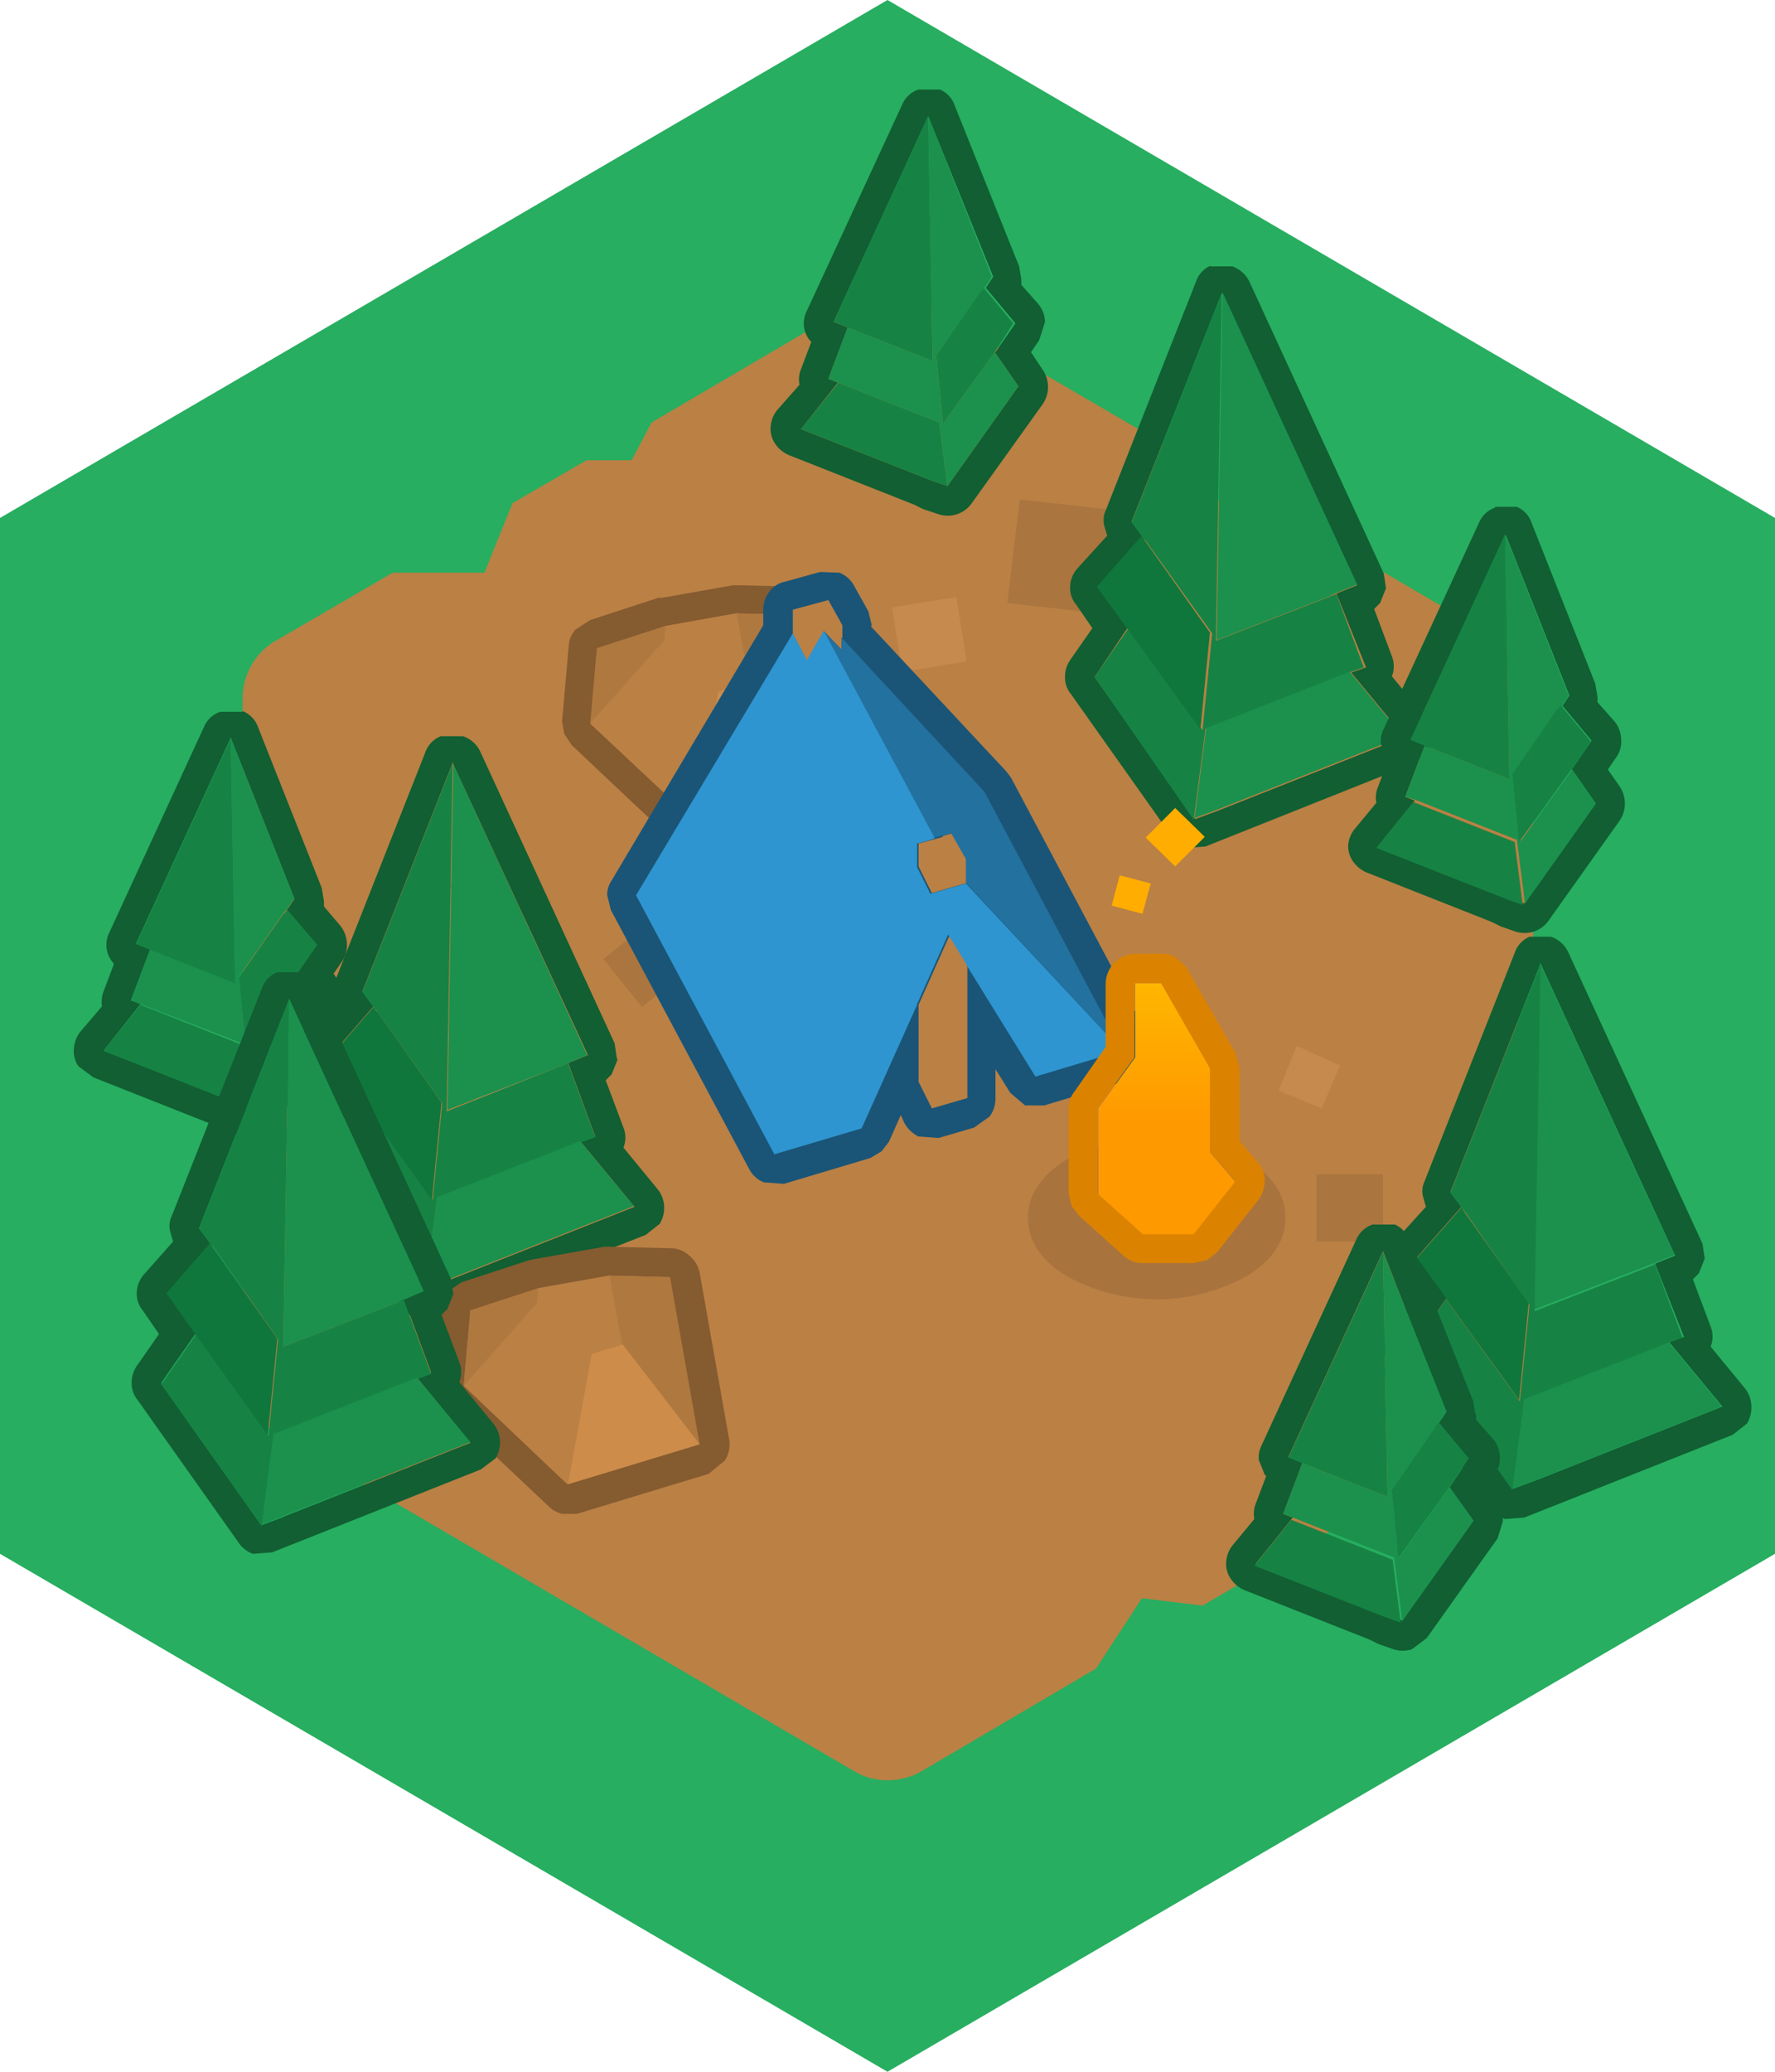 <svg xmlns="http://www.w3.org/2000/svg" xmlns:xlink="http://www.w3.org/1999/xlink" viewBox="0 0 120 140"><defs><style>.cls-1{fill:#27ae60;}.cls-2{fill:#bb8044;}.cls-3{fill:#aa753e;}.cls-4{fill:#c68a4e;}.cls-5{fill:#855b30;}.cls-6{fill:#af783f;}.cls-7{fill:#cd8c4a;}.cls-8{fill:#1a5577;}.cls-9{fill:#23719f;}.cls-10{fill:#2f95d0;}.cls-11{fill:#115f32;}.cls-12{fill:#168344;}.cls-13{fill:#10773c;}.cls-14{fill:#1b914d;}.cls-15{fill:#ffad00;}.cls-16{fill-opacity:0.1;}.cls-17{fill:#db8300;}.cls-18{fill:url(#linear-gradient);}</style><linearGradient id="linear-gradient" x1="-2509.2" y1="74.9" x2="-870.8" y2="74.9" gradientTransform="matrix(0, 0.01, 0.01, 0, 84.09, 84.49)" gradientUnits="userSpaceOnUse"><stop offset="0" stop-color="#fc0"/><stop offset="1" stop-color="#f90"/></linearGradient></defs><title>Asset 159</title><g id="Layer_2" data-name="Layer 2"><g id="Layer_1-2" data-name="Layer 1"><path class="cls-1" d="M120,35v70L60,140,0,105V35L60,0l60,35"/><path class="cls-2" d="M82.6,34.2h3.3l15.65,9.15A4.26,4.26,0,0,1,103.1,45a4.07,4.07,0,0,1,.55,2.1V64.3l-2.1,3.3,2.1,3.1V92.9a4.36,4.36,0,0,1-.55,2.15,4.75,4.75,0,0,1-1.55,1.6L81.3,108.5,77.2,108l-3.1,4.75-11.9,7a4.63,4.63,0,0,1-2.2.55,4.36,4.36,0,0,1-2.15-.55l-39.35-23A4.18,4.18,0,0,1,17,95.05a4.11,4.11,0,0,1-.6-2.15V84.75l2.45-3-2.45-4.6V47.05a4.54,4.54,0,0,1,2.15-3.7l8-4.65h6.2L34.65,34l5-2.9H42.7l1.35-2.55,13.8-8.1A3.9,3.9,0,0,1,60,19.75a4.14,4.14,0,0,1,2.2.65L81,31.35,82.6,34.2"/><path class="cls-3" d="M68.1,40.75l.85-7,7.1.8-.8,7-7.15-.8M99,92.7l-6.15-2.4,2.45-6.15,6.15,2.45L99,92.7M88.9,79.35h4.6V83.9H89l0-4.55M44.05,62.2l2.55,3.25-3.2,2.6L40.8,64.8l3.25-2.6m-20,10.35-2,1-.85-2.1,2-.9.85,2M34.05,57l2.85,3.75-3.85,2.8L30.3,59.8,34.05,57"/><path class="cls-4" d="M65.3,44.7,61,45.4l-.7-4.35,4.35-.7.7,4.35m22.35,26L90.6,72l-1.25,2.9-2.9-1.2,1.2-3M36.9,67,40,73.9l-6.85,3-3-6.9,6.8-3"/><path class="cls-5" d="M55.85,52.85l-2-11.3-4.1-.1L45,42.3l-4.6,1.5-.45,5.1L47,55.55l8.9-2.7m.6,1.95-8.9,2.7h-1a2,2,0,0,1-.9-.5l-7.05-6.65-.5-.75-.15-.85.45-5.1a1.79,1.79,0,0,1,.45-1.1l1-.65,4.6-1.5.25,0,4.8-.85.4,0,4.1.1a1.82,1.82,0,0,1,1.25.5,2,2,0,0,1,.7,1.15l2,11.3a2,2,0,0,1-.3,1.4l-1.1.9"/><path class="cls-6" d="M39.9,48.9l.45-5.1L45,42.3l-.1,1-5,5.6m9.85-7.45,4.1.1,2,11.3L50.6,46.1l-.85-4.65"/><path class="cls-2" d="M45,42.3l4.8-.85.85,4.65-2.1.65L47,55.55,39.9,48.9l5-5.6.1-1"/><path class="cls-7" d="M55.85,52.85,47,55.55l1.55-8.8,2.1-.65,5.25,6.75"/><path class="cls-8" d="M58.9,42.25v.1l9.15,9.8.3.4,9.3,17.5.2,1.15-.45,1.1-1,.65L70.6,74.7l-1.3,0-1-.85-1-1.6v2a2,2,0,0,1-.4,1.2l-1.05.75-2.4.7-1.35-.1a2.14,2.14,0,0,1-1-1l-.2-.45-.8,1.8-.5.65-.75.45L53,80l-1.35-.1a1.89,1.89,0,0,1-1-.9l-9.35-17.5-.25-1a1.69,1.69,0,0,1,.3-1L51.6,42.25v-1A2,2,0,0,1,52,40a1.75,1.75,0,0,1,1.1-.7l2.35-.65,1.3.05a1.92,1.92,0,0,1,1,.9l.95,1.7.25,1"/><path class="cls-2" d="M56.9,43.1v.8l-1.2-1.25-1.15,2-.95-1.8V41.2L56,40.55l.95,1.7v.85m6.75,13.4.7-.2,1,1.75v1.6l-2.4.7-.9-1.8V57l.75-.2.9-.25m1.65,8.65v9l-2.4.7-.9-1.8v-5.2l2.1-4.7,1.2,1.95v.05"/><path class="cls-9" d="M55.7,42.65l1.2,1.25v-.8l9.65,10.4L75.85,71,65.3,59.65v-1.6l-1-1.75-.7.2-.45.1-7.5-14"/><path class="cls-10" d="M55.7,42.65l7.5,14-.45.15L62,57v1.6l.9,1.8,2.4-.7L75.85,71,70,72.75l-4.7-7.6V65.1l-1.2-1.95L62,67.85v.05l-3.75,8.35L52.35,78,43,60.5,53.6,42.8l.95,1.8,1.15-2"/><path class="cls-11" d="M90,40.25l1.75-.7L82.6,19.8,76.5,35.25l.75,1-3,3.4,2,2.75L74,45.75l6.8,9.6,1.5-.55,0,0,12.65-5-3.6-4.35,1-.35L90.35,40.1l-.4.15M81.8,18,83.3,18A2,2,0,0,1,84.45,19l9.1,19.75.15,1-.4,1-.4.4,1.2,3.2a1.85,1.85,0,0,1,0,1.35l2.3,2.8a2,2,0,0,1,.45,1.15,2.07,2.07,0,0,1-.3,1.2l-1,.75L81.5,57.2l-1.3.1-1-.8-6.8-9.6a1.77,1.77,0,0,1-.4-1.15,2,2,0,0,1,.35-1.15l1.5-2.15-1.1-1.6a1.73,1.73,0,0,1-.4-1.25,1.92,1.92,0,0,1,.5-1.2l2-2.2-.2-.7a1.54,1.54,0,0,1,.1-1l6.1-15.45a1.82,1.82,0,0,1,1-1.1M77.25,36.3l.25.3h0l-.2-.3"/><path class="cls-12" d="M77.25,36.3l-.75-1L82.6,19.8l-.4,23.5,7.75-3,.4-.15,1.85,4.95-1,.35-9.7,3.8-.8,6.15L74,45.75l2.3-3.3,5,6.9.65-6.55v0L77.5,36.6l-.25-.3"/><path class="cls-13" d="M77.25,36.3l.2.3h0l4.35,6.15v0l-.65,6.55-5-6.9-2-2.75,3-3.4"/><path class="cls-14" d="M80.75,55.35l.8-6.15,9.7-3.8,3.6,4.35-12.65,5,0,0-1.5.55M90,40.25l-7.75,3,.4-23.5,9.1,19.75-1.75.7"/><path class="cls-11" d="M101.05,34.25l1.5,0a1.82,1.82,0,0,1,1,1.1l4.3,10.85.15.9,0,.35,1.15,1.3a2,2,0,0,1,.45,1.2,1.84,1.84,0,0,1-.35,1.25l-.55.8.8,1.15a2.06,2.06,0,0,1,0,2.3l-4.8,6.75a2,2,0,0,1-1,.75,2.05,2.05,0,0,1-1.25,0l-1-.35-.6-.3-8.35-3.3a2.16,2.16,0,0,1-1-.75,1.77,1.77,0,0,1-.35-1.2A2,2,0,0,1,91.6,56l1.45-1.75a1.87,1.87,0,0,1,.1-1.05l.7-1.85-.1-.1-.4-1a1.91,1.91,0,0,1,.2-1L100,35.3a1.81,1.81,0,0,1,1.1-1m4.5,13.45.5-.75-4.3-10.85L95.35,50l1.25.5-.3-.1L95,53.85l.65.25-2.5,3.1,8.9,3.5,0,0,1,.35,4.8-6.75-1.6-2.3,1.35-1.95-2-2.4-.15.2h-.05l.2-.2"/><path class="cls-14" d="M105.55,47.7l-.2.2-3,4.35v0l.45,4.6,3.5-4.85,1.6,2.3-4.8,6.75-.55-4.3-6.85-2.7L95,53.85l1.3-3.45.3.1,5.45,2.15-.3-16.55L106.05,47l-.5.75"/><path class="cls-12" d="M105.55,47.7l2,2.4-1.35,1.95-3.5,4.85-.45-4.6v0l3-4.35h.05l.15-.2m-2.5,13.4-1-.35,0,0-8.9-3.5,2.5-3.1,6.85,2.7.55,4.3M96.6,50.5,95.35,50l6.4-13.9.3,16.55L96.6,50.5"/><path class="cls-11" d="M16.4,48.05a1.82,1.82,0,0,1,1.05,1.1L21.75,60l.15.9,0,.35L23,62.55a2,2,0,0,1,.45,1.2A1.84,1.84,0,0,1,23.1,65l-.55.8.8,1.15a2,2,0,0,1,.35,1.15l-.35,1.15L18.55,76l-1,.75a2.05,2.05,0,0,1-1.25,0l-1.05-.35-.6-.3L6.3,72.8l-1-.75A1.77,1.77,0,0,1,5,70.85a2,2,0,0,1,.45-1.15L6.9,68a1.87,1.87,0,0,1,.1-1l.7-1.85L7.6,65a1.84,1.84,0,0,1-.4-1,1.91,1.91,0,0,1,.2-1l6.4-13.9a1.81,1.81,0,0,1,1.1-1l1.5,0m3,13.4.5-.75L15.6,49.85,9.2,63.75l1.25.5-.3-.1L8.85,67.6l.65.25L7,71l8.9,3.5-.05,0,1,.35,4.8-6.75-1.6-2.3,1.35-1.95-2.05-2.4-.15.2H19.2l.2-.2"/><path class="cls-14" d="M19.4,61.45l-.2.2L16.15,66v0l.45,4.6,3.5-4.85,1.6,2.3-4.8,6.75-.55-4.3L9.5,67.85l-.65-.25,1.3-3.45.3.1L15.9,66.4l-.3-16.55L19.9,60.7l-.5.75"/><path class="cls-12" d="M19.4,61.45l2.05,2.4L20.1,65.8l-3.5,4.85-.45-4.6v0l3.05-4.35h.05l.15-.2m-2.5,13.4-1-.35.05,0L7,71l2.5-3.1,6.85,2.7.55,4.3m-6.45-10.6-1.25-.5,6.4-13.9.3,16.55-5.45-2.15"/><path class="cls-11" d="M39.25,77.15l1-.35-1.85-5L38,72l1.75-.7L30.6,51.55,24.5,67l.75,1-2.95,3.4,1.95,2.75L22,77.5l6.8,9.6,1.5-.55-.05,0,12.65-5-3.6-4.35m2.45-5.6-.4,1-.4.4,1.2,3.2a1.85,1.85,0,0,1,0,1.35l2.3,2.8a2,2,0,0,1,.45,1.15,2.07,2.07,0,0,1-.3,1.2l-.95.75L29.5,89l-1.3.1a2,2,0,0,1-1.05-.8l-6.8-9.6A1.77,1.77,0,0,1,20,77.5a2,2,0,0,1,.35-1.15l1.5-2.15-1.1-1.6a1.73,1.73,0,0,1-.4-1.25,1.92,1.92,0,0,1,.5-1.2L22.75,68l-.2-.7a1.54,1.54,0,0,1,.1-1l6.1-15.45a1.82,1.82,0,0,1,1.05-1.1l1.5,0a2,2,0,0,1,1.15,1l9.1,19.75.15,1m-16.2-3.2h-.05l-.2-.3.25.3"/><path class="cls-12" d="M25.5,68.35l-.25-.3-.75-1,6.1-15.45-.4,23.5L38,72l.4-.15,1.85,5-1,.35L29.55,81l-.8,6.15L22,77.5l2.3-3.3,4.95,6.9.65-6.55v0L25.5,68.35"/><path class="cls-14" d="M39.25,77.15l3.6,4.35-12.65,5,.05,0-1.5.55.8-6.15,9.7-3.8M30.6,51.55,39.7,71.3,38,72l-7.75,3,.4-23.5"/><path class="cls-13" d="M24.25,74.2,22.3,71.45l2.95-3.4.2.3h.05l4.35,6.15v0L29.2,81.1l-4.95-6.9"/><path class="cls-5" d="M31.2,86.65l4.6-1.5.25-.05,4.8-.85.4,0,4.1.1a1.82,1.82,0,0,1,1.25.5A2,2,0,0,1,47.3,86l2,11.3a2,2,0,0,1-.3,1.4l-1.1.9-8.9,2.7H38a2,2,0,0,1-.9-.5L30,95.1l-.5-.75-.15-.85.45-5.1a1.79,1.79,0,0,1,.45-1.1l.95-.65m5.2.4-4.6,1.5-.45,5.1,7,6.65,8.9-2.7-2-11.3-4.1-.1-4.8.85"/><path class="cls-6" d="M36.4,87.05l-.1,1-4.95,5.6.45-5.1,4.6-1.5m4.8-.85,4.1.1,2,11.3-5.25-6.75L41.2,86.2"/><path class="cls-2" d="M41.2,86.2l.85,4.65L40,91.5l-1.55,8.8-7-6.65,4.95-5.6.1-1,4.8-.85"/><path class="cls-7" d="M47.3,97.6l-8.9,2.7L40,91.5l2.1-.65L47.3,97.6"/><path class="cls-11" d="M18.75,65.7l1.5,0a2,2,0,0,1,1.15,1l9.1,19.75.15,1-.4,1-.4.4,1.2,3.2a1.85,1.85,0,0,1,0,1.35l2.3,2.8a2,2,0,0,1,.45,1.15,2.07,2.07,0,0,1-.3,1.2l-1,.75-14.1,5.6-1.3.1a2,2,0,0,1-1-.8L9.3,94.6a1.77,1.77,0,0,1-.4-1.15,2,2,0,0,1,.35-1.15l1.5-2.15-1.1-1.6a1.73,1.73,0,0,1-.4-1.25,1.92,1.92,0,0,1,.5-1.2l1.95-2.2-.2-.7a1.54,1.54,0,0,1,.1-1L17.7,66.8a1.82,1.82,0,0,1,1.05-1.1M13.2,90.15l-2.3,3.3,6.8,9.6,1.5-.55-.05,0,12.65-5L28.2,93.1l.95-.35-1.85-5-.4.15,1.75-.7L19.55,67.5,13.45,83l.75,1,.25.3h0l-.2-.3-2.95,3.4,1.95,2.75"/><path class="cls-12" d="M13.2,90.15l4.95,6.9.65-6.55v0L14.45,84.3,14.2,84l-.75-1,6.1-15.45L19.15,91l7.75-3,.4-.15,1.85,5-.95.35-9.7,3.8-.8,6.15-6.8-9.6,2.3-3.3"/><path class="cls-13" d="M13.2,90.15,11.25,87.4,14.2,84l.2.3h0l4.35,6.15v0l-.65,6.55-4.95-6.9"/><path class="cls-14" d="M17.7,103.05l.8-6.15,9.7-3.8,3.6,4.35-12.65,5,.05,0-1.5.55M26.9,88l-7.75,3,.4-23.5,9.1,19.75L26.9,88"/><path class="cls-11" d="M103.35,63.3l1.5,0a2,2,0,0,1,1.15,1l9.1,19.75.15,1-.4,1-.4.4,1.2,3.2a1.85,1.85,0,0,1,0,1.35l2.3,2.8A2,2,0,0,1,118.4,95a2.07,2.07,0,0,1-.3,1.2l-.95.75-14.1,5.6-1.3.1a2,2,0,0,1-1-.8l-6.8-9.6a1.77,1.77,0,0,1-.4-1.15,2,2,0,0,1,.35-1.15l1.5-2.15-1.1-1.6a1.73,1.73,0,0,1-.4-1.25,1.92,1.92,0,0,1,.5-1.2l2-2.2-.2-.7a1.54,1.54,0,0,1,.1-1l6.1-15.45a1.82,1.82,0,0,1,1-1.1m9.45,27.4,1-.35L111.9,85.4l-.4.15,1.75-.7-9.1-19.75-6.1,15.45.75,1-3,3.4,2,2.75-2.3,3.3,6.8,9.6,1.5-.55,0,0,12.65-5-3.6-4.35M99.05,81.9h0l-.2-.3.25.3"/><path class="cls-14" d="M112.8,90.7l3.6,4.35-12.65,5,0,0-1.5.55.8-6.15,9.7-3.8m-8.65-25.6,9.1,19.75-1.75.7-7.75,3,.4-23.5"/><path class="cls-12" d="M104.15,65.1l-.4,23.5,7.75-3,.4-.15,1.85,4.95-1,.35-9.7,3.8-.8,6.15-6.8-9.6,2.3-3.3,5,6.9.65-6.55v0L99.05,81.9l-.25-.3-.75-1,6.1-15.45"/><path class="cls-13" d="M97.8,87.75l-2-2.75,3-3.4.2.3h0l4.35,6.15v0l-.65,6.55-5-6.9"/><path class="cls-11" d="M63.55,6.05a1.82,1.82,0,0,1,1,1.1L68.9,18l.15.9,0,.35,1.15,1.3a2,2,0,0,1,.45,1.2L70.25,23l-.55.8L70.5,25a2.06,2.06,0,0,1,0,2.3L65.7,34a2,2,0,0,1-1,.75,2.05,2.05,0,0,1-1.25,0L62.4,34.4l-.6-.3-8.35-3.3a2.16,2.16,0,0,1-1-.75,1.77,1.77,0,0,1-.35-1.2,2,2,0,0,1,.45-1.15L54.05,26a1.87,1.87,0,0,1,.1-1.05l.7-1.85-.1-.1a1.84,1.84,0,0,1-.4-.95,1.91,1.91,0,0,1,.2-1.05L61,7.05a1.81,1.81,0,0,1,1.1-1l1.5,0m3.7,17.75,1.35-1.95-2-2.4-.15.2h-.05l.2-.2.5-.75L62.75,7.85l-6.4,13.9,1.25.5-.3-.1L56,25.6l.65.25L54.15,29l8.9,3.5,0,0,1,.35,4.8-6.75-1.6-2.3"/><path class="cls-12" d="M67.25,23.8l-3.5,4.85-.45-4.6V24l3-4.35h.05l.15-.2,2,2.4L67.25,23.8M62.75,7.85l.3,16.55L57.6,22.25l-1.25-.5,6.4-13.9m-6.1,18,6.85,2.7.55,4.3-1-.35,0,0L54.15,29l2.5-3.1"/><path class="cls-14" d="M56.65,25.85,56,25.6l1.3-3.45.3.1,5.45,2.15-.3-16.55,4.3,10.85-.5.75-.2.2L63.3,24v.05l.45,4.6,3.5-4.85,1.6,2.3-4.8,6.75-.55-4.3-6.85-2.7"/><path class="cls-11" d="M99.8,95.6l0,.35,1.15,1.3a2,2,0,0,1,.45,1.2A1.84,1.84,0,0,1,101,99.7l-.55.8.8,1.15a2,2,0,0,1,.35,1.15l-.35,1.15-4.8,6.75-1,.75a2.05,2.05,0,0,1-1.25,0l-1-.35-.6-.3-8.35-3.3a2.16,2.16,0,0,1-1-.75,1.77,1.77,0,0,1-.35-1.2,2,2,0,0,1,.45-1.15l1.45-1.75a1.87,1.87,0,0,1,.1-1.05l.7-1.85-.1-.1-.4-1a1.91,1.91,0,0,1,.2-1l6.4-13.9a1.81,1.81,0,0,1,1.1-1l1.5,0a1.82,1.82,0,0,1,1,1.1l4.3,10.85.15.9m-2.5.55.5-.75L93.5,84.55l-6.4,13.9,1.25.5-.3-.1-1.3,3.45.65.25-2.5,3.1,8.9,3.5,0,0,1,.35,4.8-6.75L98,100.5l1.35-2-2-2.4-.15.2H97.1l.2-.2"/><path class="cls-12" d="M97.3,96.15l2,2.4-1.35,2-3.5,4.85-.45-4.6v0l3-4.35h.05l.15-.2m-2.5,13.4-1-.35,0,0-8.9-3.5,2.5-3.1,6.85,2.7.55,4.3M88.35,99l-1.25-.5,6.4-13.9.3,16.55L88.35,99"/><path class="cls-14" d="M88.35,99l5.45,2.15-.3-16.55L97.8,95.4l-.5.75-.2.2-3,4.35v0l.45,4.6L98,100.5l1.6,2.3-4.8,6.75-.55-4.3-6.85-2.7-.65-.25,1.3-3.45.3.1"/><path class="cls-15" d="M77.45,56.6l2-2,2,1.95-2,2-2-1.95m-.2,5.15-2.1-.55.55-2.05,2.1.55-.55,2"/><path class="cls-16" d="M69.5,82.3q0-2.3,2.55-3.9a12.62,12.62,0,0,1,12.3,0Q86.9,80,86.9,82.3t-2.55,3.9a12.62,12.62,0,0,1-12.3,0Q69.5,84.6,69.5,82.3"/><path class="cls-17" d="M78.5,66.45H76.7v5L74.2,74.9v5.75l3,2.7H80.7l2.8-3.55-1.7-2V72.2l-3.3-5.75m1.75-1,3.3,5.75.25,1v4.9L85,78.5a1.82,1.82,0,0,1,.5,1.25,2.27,2.27,0,0,1-.4,1.3L82.3,84.6l-.7.55-.9.2H77.25a1.89,1.89,0,0,1-1.3-.5l-3-2.7-.5-.65-.2-.85V74.9a1.77,1.77,0,0,1,.4-1.15l2.1-3V66.45a2.05,2.05,0,0,1,2-2h1.8a1.76,1.76,0,0,1,1,.3l.75.7"/><path class="cls-18" d="M78.5,66.45l3.3,5.75v5.65l1.7,2-2.8,3.55H77.25l-3-2.7V74.9l2.5-3.45v-5h1.8"/></g></g></svg>
